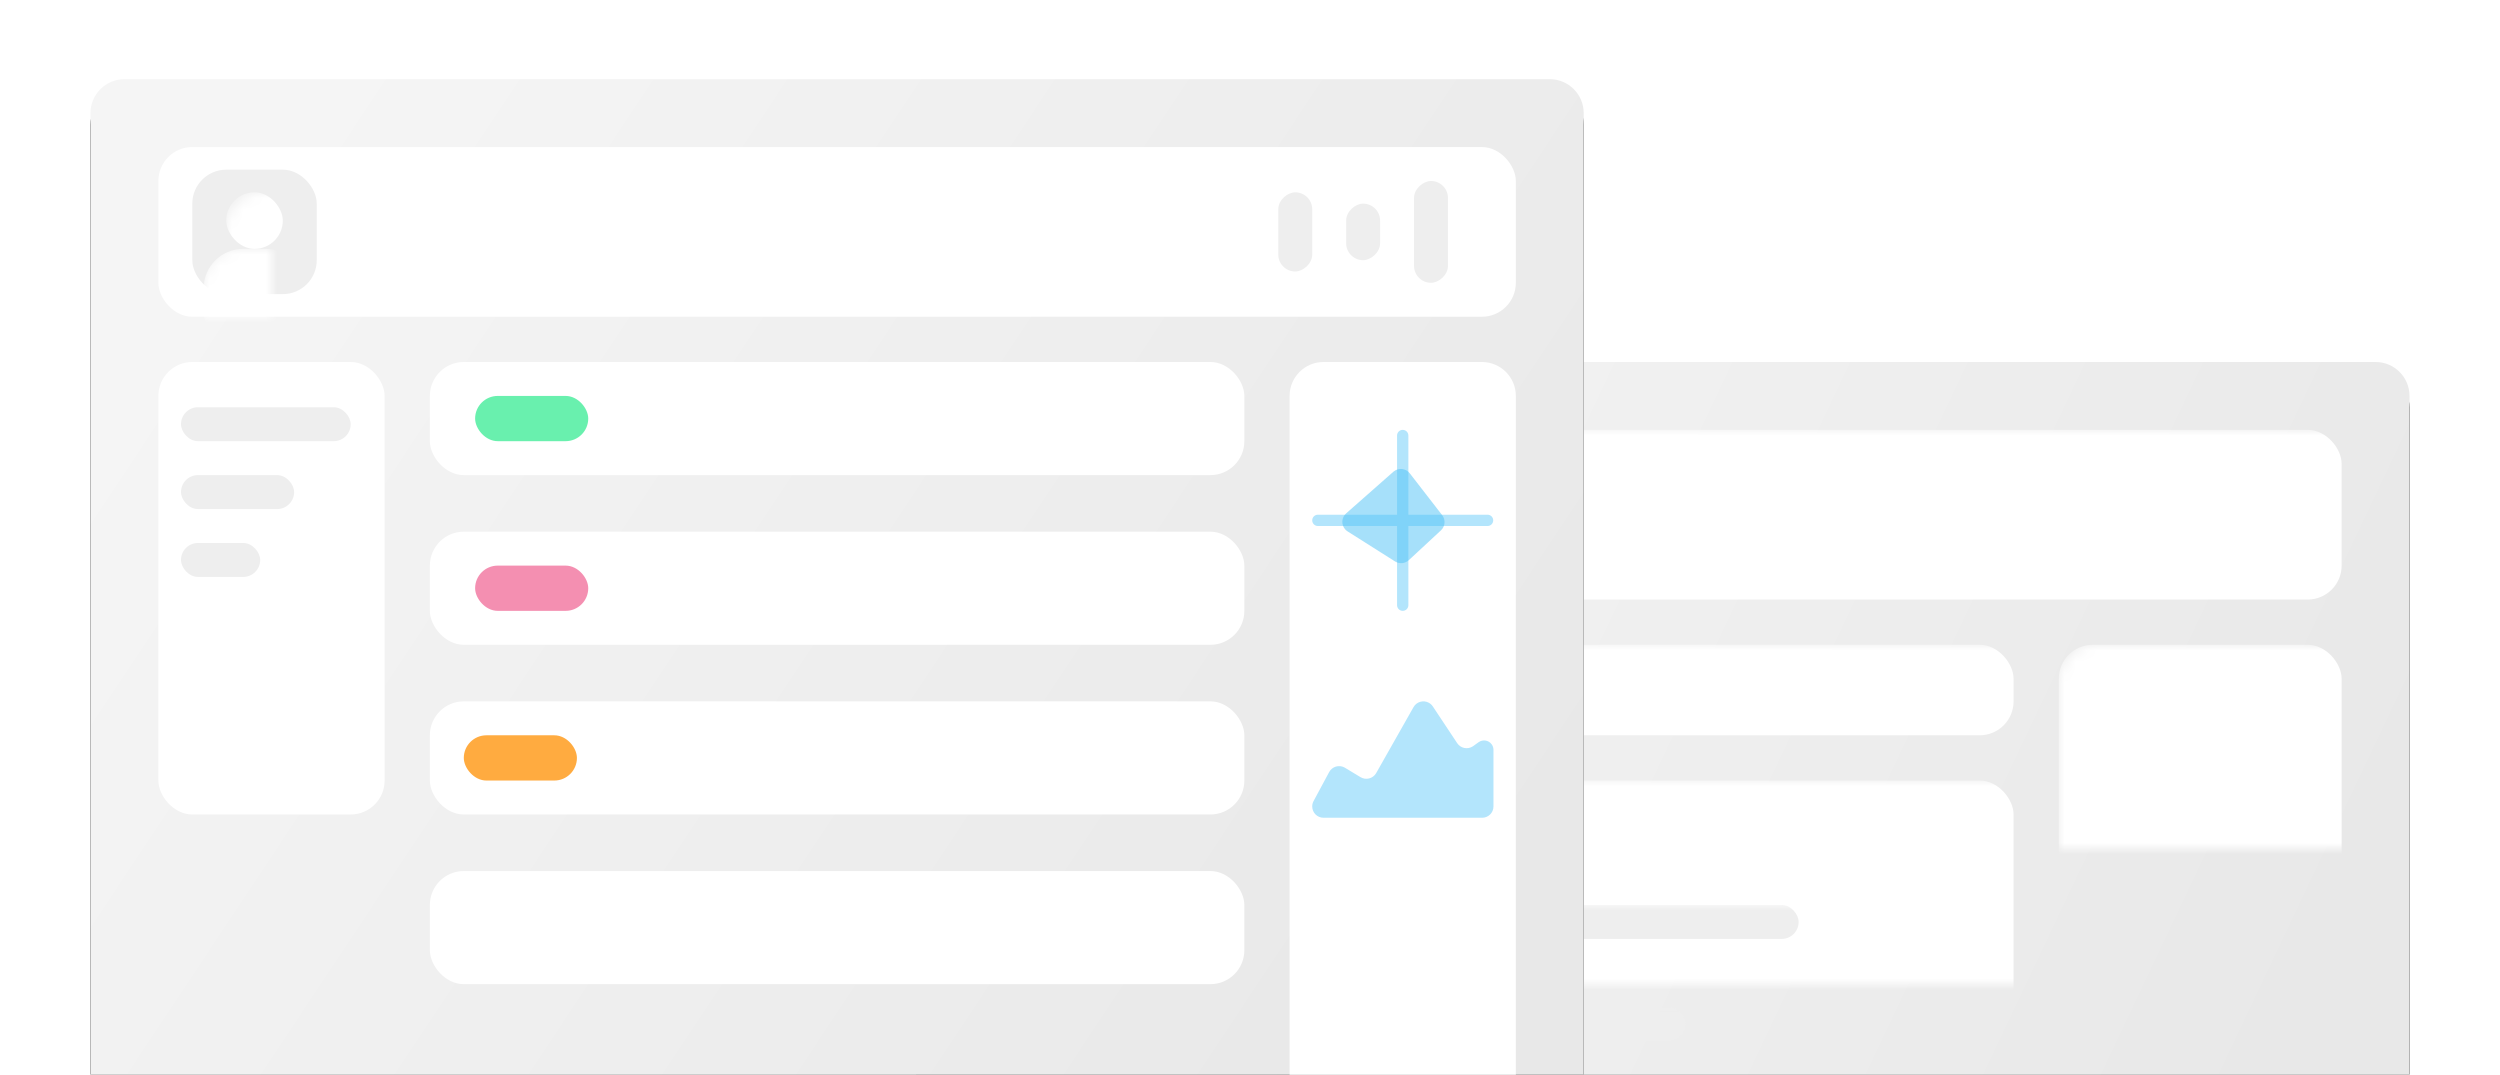 <?xml version="1.0" encoding="UTF-8"?>
<svg width="221px" height="95px" viewBox="0 0 221 95" version="1.1" xmlns="http://www.w3.org/2000/svg" xmlns:xlink="http://www.w3.org/1999/xlink">
    <!-- Generator: Sketch 54.1 (76490) - https://sketchapp.com -->
    <title>profile</title>
    <desc>Created with Sketch.</desc>
    <defs>
        <linearGradient x1="2.326%" y1="39.242%" x2="100%" y2="61.389%" id="linearGradient-1">
            <stop stop-color="#F5F5F5" offset="0%"></stop>
            <stop stop-color="#E8E8E8" offset="100%"></stop>
        </linearGradient>
        <path d="M3,0 L129,0 C130.657,-3.04359188e-16 132,1.343 132,3 L132,63 L0,63 L0,3 C-2.02906125e-16,1.343 1.343,3.04359188e-16 3,0 Z" id="path-2"></path>
        <filter x="-9.5%" y="-18.3%" width="118.9%" height="139.7%" filterUnits="objectBoundingBox" id="filter-4">
            <feOffset dx="0" dy="1" in="SourceAlpha" result="shadowOffsetOuter1"></feOffset>
            <feGaussianBlur stdDeviation="4" in="shadowOffsetOuter1" result="shadowBlurOuter1"></feGaussianBlur>
            <feColorMatrix values="0 0 0 0 0   0 0 0 0 0   0 0 0 0 0  0 0 0 0.5 0" type="matrix" in="shadowBlurOuter1"></feColorMatrix>
        </filter>
        <linearGradient x1="2.326%" y1="29.01%" x2="100%" y2="72.222%" id="linearGradient-5">
            <stop stop-color="#F5F5F5" offset="0%"></stop>
            <stop stop-color="#E8E8E8" offset="100%"></stop>
        </linearGradient>
        <path d="M3,0 L129,0 C130.657,-3.04359188e-16 132,1.343 132,3 L132,88 L0,88 L0,3 C-2.02906125e-16,1.343 1.343,3.04359188e-16 3,0 Z" id="path-6"></path>
        <filter x="-9.5%" y="-13.1%" width="118.9%" height="128.4%" filterUnits="objectBoundingBox" id="filter-7">
            <feOffset dx="0" dy="1" in="SourceAlpha" result="shadowOffsetOuter1"></feOffset>
            <feGaussianBlur stdDeviation="4" in="shadowOffsetOuter1" result="shadowBlurOuter1"></feGaussianBlur>
            <feColorMatrix values="0 0 0 0 0   0 0 0 0 0   0 0 0 0 0  0 0 0 0.5 0" type="matrix" in="shadowBlurOuter1"></feColorMatrix>
        </filter>
        <rect id="path-8" x="0" y="0" width="11" height="11" rx="3"></rect>
    </defs>
    <g id="评论模块2.0" stroke="none" stroke-width="1" fill="none" fill-rule="evenodd">
        <g id="Group-9" transform="translate(-1018, -26)">
            <g id="profile" transform="translate(1026, 33)">
                <g id="Group-18" transform="translate(73, 25)">
                    <mask id="mask-3" fill="white">
                        <use xlink:href="#path-2"></use>
                    </mask>
                    <g id="Rectangle-Copy-9">
                        <use fill="black" fill-opacity="1" filter="url(#filter-4)" xlink:href="#path-2"></use>
                        <use fill="url(#linearGradient-1)" fill-rule="evenodd" xlink:href="#path-2"></use>
                    </g>
                    <rect id="Rectangle" fill="#FFFFFF" mask="url(#mask-3)" x="6" y="6" width="120" height="15" rx="3"></rect>
                    <rect id="Rectangle-Copy" fill="#FFFFFF" mask="url(#mask-3)" x="6" y="37" width="91" height="43" rx="3"></rect>
                    <rect id="Rectangle-Copy-20" fill="#FFFFFF" mask="url(#mask-3)" x="6" y="25" width="30" height="8" rx="3"></rect>
                    <rect id="Rectangle-Copy-21" fill="#FFFFFF" mask="url(#mask-3)" x="40" y="25" width="57" height="8" rx="3"></rect>
                    <rect id="Rectangle-Copy-8" fill="#EEEEEE" mask="url(#mask-3)" x="12" y="48" width="66" height="3" rx="1.5"></rect>
                    <rect id="Rectangle-Copy-17" fill="#EEEEEE" mask="url(#mask-3)" x="12" y="57" width="56" height="3" rx="1.5"></rect>
                    <rect id="Rectangle-Copy-2" fill="#FFFFFF" mask="url(#mask-3)" x="101" y="25" width="25" height="55" rx="3"></rect>
                    <circle id="Oval" stroke="#B3E5FC" stroke-width="4" fill="#FFFFFF" mask="url(#mask-3)" cx="113.5" cy="39.5" r="6.5"></circle>
                    <path d="M124.5,39.5 L113.594,39.5 L114.042,29 L115,29 C120.247,29 124.5,33.253 124.5,38.5 L124.5,39.5 Z" id="Oval-Copy" stroke="#FFFFFF" stroke-width="2" fill="#00E676" mask="url(#mask-3)"></path>
                </g>
                <g id="Group-18-Copy">
                    <g id="Rectangle-Copy-9">
                        <use fill="black" fill-opacity="1" filter="url(#filter-7)" xlink:href="#path-6"></use>
                        <use fill="url(#linearGradient-5)" fill-rule="evenodd" xlink:href="#path-6"></use>
                    </g>
                    <rect id="Rectangle" fill="#FFFFFF" x="6" y="6" width="120" height="15" rx="3"></rect>
                    <rect id="Rectangle-Copy-8" fill="#EEEEEE" transform="translate(106.5, 13.5) rotate(90) translate(-106.5, -13.5) " x="103" y="12" width="7" height="3" rx="1.5"></rect>
                    <rect id="Rectangle-Copy-15" fill="#EEEEEE" transform="translate(112.5, 13.5) rotate(90) translate(-112.5, -13.5) " x="110" y="12" width="5" height="3" rx="1.5"></rect>
                    <rect id="Rectangle-Copy-16" fill="#EEEEEE" transform="translate(118.5, 13.5) rotate(90) translate(-118.5, -13.5) " x="114" y="12" width="9" height="3" rx="1.5"></rect>
                    <g id="Group-17" transform="translate(9, 8)">
                        <mask id="mask-9" fill="white">
                            <use xlink:href="#path-8"></use>
                        </mask>
                        <use id="Rectangle-Copy-8" fill="#EEEEEE" xlink:href="#path-8"></use>
                        <rect id="Rectangle-Copy-13" fill="#FFFFFF" mask="url(#mask-9)" x="3" y="2" width="5" height="5" rx="2.5"></rect>
                        <rect id="Rectangle-Copy-14" fill="#FFFFFF" mask="url(#mask-9)" x="1" y="7" width="9" height="9" rx="3.5"></rect>
                    </g>
                    <rect id="Rectangle-Copy" fill="#FFFFFF" x="6" y="25" width="20" height="40" rx="3"></rect>
                    <rect id="Rectangle-Copy-8" fill="#EEEEEE" x="8" y="29" width="15" height="3" rx="1.5"></rect>
                    <rect id="Rectangle-Copy-11" fill="#EEEEEE" x="8" y="35" width="10" height="3" rx="1.5"></rect>
                    <rect id="Rectangle-Copy-12" fill="#EEEEEE" x="8" y="41" width="7" height="3" rx="1.5"></rect>
                    <path d="M109,25 L123,25 C124.657,25 126,26.343 126,28 L126,88 L106,88 L106,28 C106,26.343 107.343,25 109,25 Z" id="Rectangle-Copy-2" fill="#FFFFFF"></path>
                    <g id="Group-13" transform="translate(30, 25)">
                        <rect id="Rectangle-Copy-3" fill="#FFFFFF" x="0" y="0" width="72" height="10" rx="3"></rect>
                        <rect id="Rectangle-Copy-7" fill="#69F0AE" x="4" y="3" width="10" height="4" rx="2"></rect>
                    </g>
                    <g id="Group-14" transform="translate(30, 40)">
                        <rect id="Rectangle-Copy-4" fill="#FFFFFF" x="0" y="0" width="72" height="10" rx="3"></rect>
                        <rect id="Rectangle-Copy-7" fill="#F48FB1" x="4" y="3" width="10" height="4" rx="2"></rect>
                    </g>
                    <g id="Group-15" transform="translate(30, 55)">
                        <rect id="Rectangle-Copy-5" fill="#FFFFFF" x="0" y="0" width="72" height="10" rx="3"></rect>
                        <rect id="Rectangle-Copy-7" fill="#FFAB40" x="3" y="3" width="10" height="4" rx="2"></rect>
                    </g>
                    <rect id="Rectangle-Copy-6" fill="#FFFFFF" x="30" y="70" width="72" height="10" rx="3"></rect>
                    <path d="M108.119,63.816 L109.497,61.252 C109.759,60.766 110.365,60.583 110.852,60.845 C110.866,60.853 110.881,60.861 110.895,60.87 L112.268,61.7 C112.741,61.986 113.356,61.834 113.642,61.361 C113.646,61.353 113.651,61.345 113.656,61.337 L116.957,55.507 C117.229,55.027 117.839,54.858 118.32,55.13 C118.457,55.208 118.573,55.316 118.66,55.447 L120.815,58.694 C121.12,59.154 121.741,59.28 122.201,58.975 C122.212,58.968 122.222,58.96 122.233,58.953 L122.706,58.612 C123.079,58.344 123.598,58.428 123.866,58.801 C123.968,58.942 124.023,59.112 124.023,59.286 L124.023,64.29 C124.023,64.842 123.575,65.29 123.023,65.29 L109,65.29 C108.448,65.29 108,64.842 108,64.29 C108,64.125 108.041,63.962 108.119,63.816 Z" id="Path" fill="#B3E5FC"></path>
                    <g id="Group-16" transform="translate(108, 31)">
                        <path d="M7.5,7.5 L7.5,0.5 C7.5,0.224 7.724,5.07265313e-17 8,6.16297582e-33 C8.276,-5.07265313e-17 8.5,0.224 8.5,0.5 L8.5,7.5 L15.5,7.5 C15.776,7.5 16,7.724 16,8 C16,8.276 15.776,8.5 15.5,8.5 L8.5,8.5 L8.5,15.5 C8.5,15.776 8.276,16 8,16 C7.724,16 7.5,15.776 7.5,15.5 L7.5,8.5 L0.5,8.5 C0.224,8.5 3.38176876e-17,8.276 0,8 C-3.38176876e-17,7.724 0.224,7.5 0.5,7.5 L7.5,7.5 Z" id="Combined-Shape" fill="#B3E5FC"></path>
                        <path d="M7.173,3.704 L3.001,7.381 C2.586,7.746 2.546,8.378 2.912,8.792 C2.974,8.863 3.047,8.925 3.127,8.976 L7.322,11.631 C7.705,11.874 8.204,11.828 8.537,11.52 L11.378,8.885 C11.757,8.532 11.805,7.949 11.488,7.539 L8.625,3.842 C8.286,3.406 7.658,3.326 7.222,3.664 C7.205,3.677 7.189,3.69 7.173,3.704 Z" id="Path-2" fill="#4FC3F7" opacity="0.5"></path>
                    </g>
                </g>
            </g>
        </g>
    </g>
</svg>